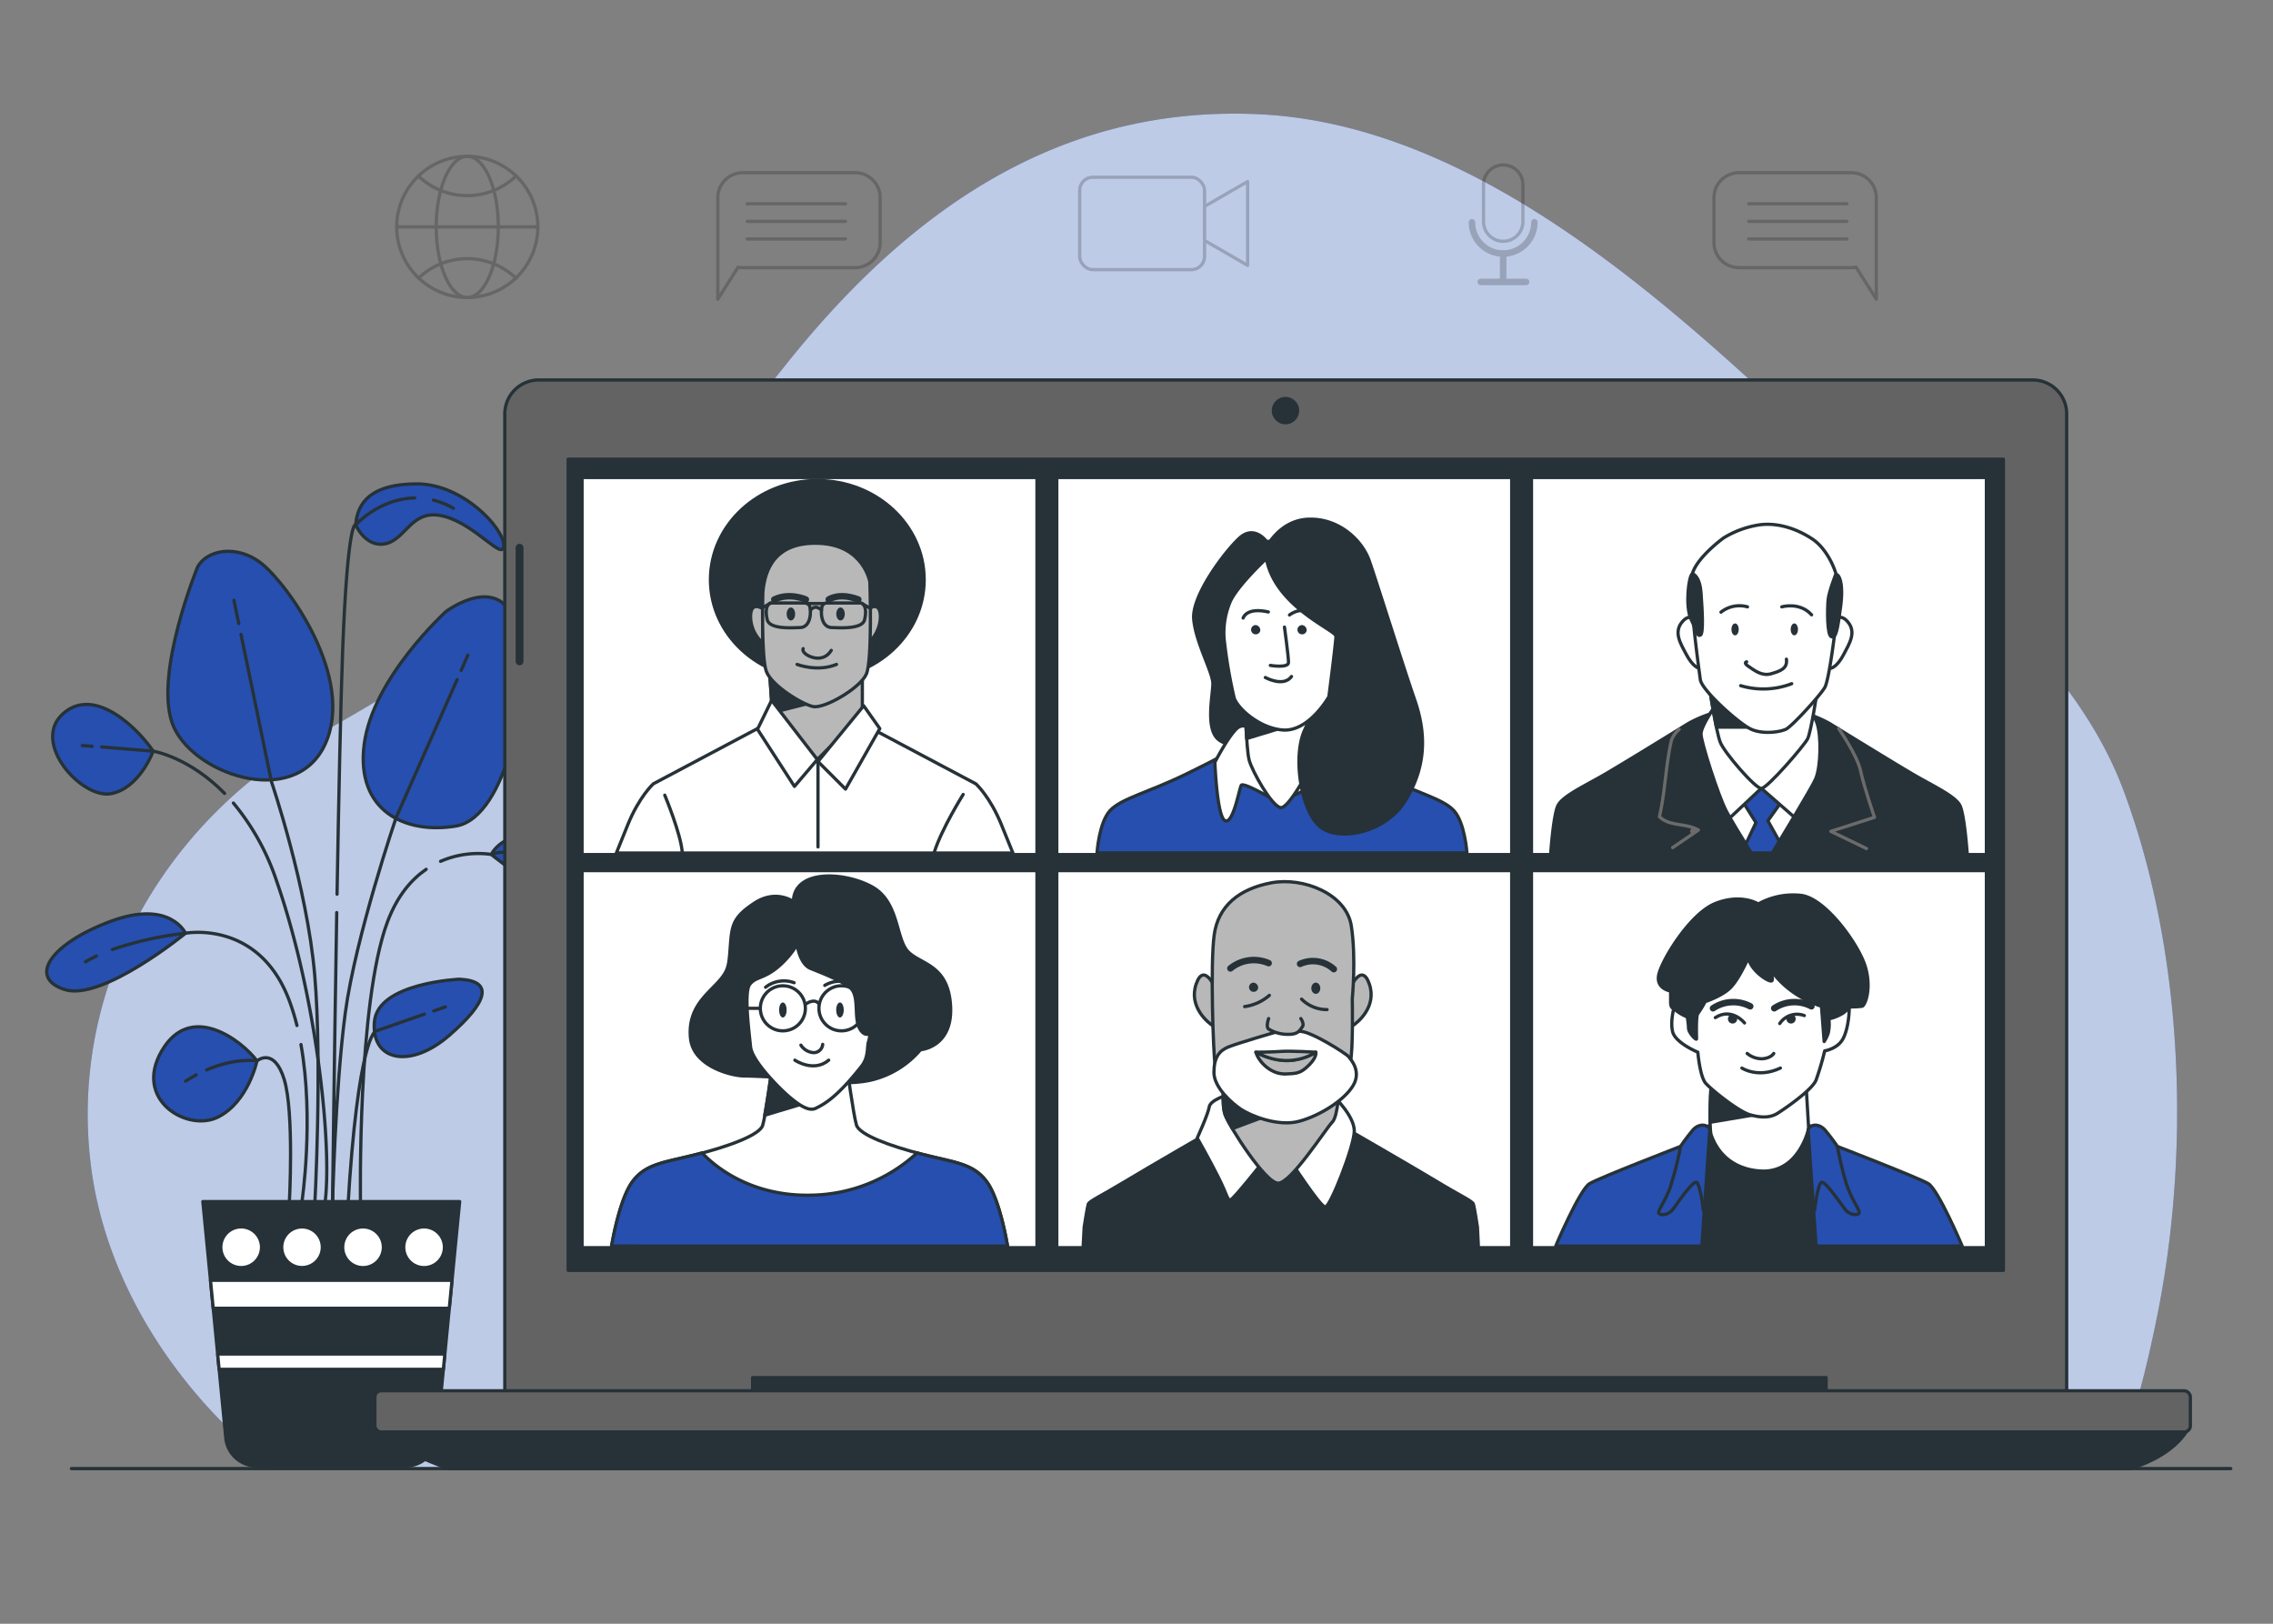 <svg xmlns="http://www.w3.org/2000/svg" viewBox="0 0 700 500"><rect x="0" y="0" width="700" height="500" fill="#808080" stroke="none"/><g id="freepik--background-simple--inject-11"><path d="M84.42,452.22H650.24a62.93,62.93,0,0,0,4.57-10.31c5.21-14.58,9.23-35,10.28-40.59,9.48-50.38,6.85-109.69-11.09-157.82-9.81-26.3-29.33-47.16-49.09-65.43-21-19.39-41.67-38.66-62.66-58C499.7,81,446.56,38,387.87,35.19c-62-3-108.56,30-146.63,78.08-37.64,47.56-92.83,84.58-144,113.44-45.3,25.54-75.76,75.62-69.39,131C32.21,395.62,55.47,429.69,84.42,452.22Z" style="fill:#264FAF"></path><path d="M84.42,452.22H650.24a62.93,62.93,0,0,0,4.57-10.31c5.21-14.58,9.23-35,10.28-40.59,9.48-50.38,6.85-109.69-11.09-157.82-9.81-26.3-29.33-47.16-49.09-65.43-21-19.39-41.67-38.66-62.66-58C499.7,81,446.56,38,387.87,35.19c-62-3-108.56,30-146.63,78.08-37.64,47.56-92.83,84.58-144,113.44-45.3,25.54-75.76,75.62-69.39,131C32.21,395.62,55.47,429.69,84.42,452.22Z" style="fill:#fff;opacity:0.7"></path></g><g id="freepik--Plants--inject-11"><path d="M47.17,231.31s-4.19,11.53-13.1,13.1S9.44,228.69,19.4,219.78,43,225,47.17,231.31Z" style="fill:#264FAF;stroke:#263238;stroke-linecap:round;stroke-linejoin:round"></path><path d="M60.8,174.71s-13.1,32-7.86,47.69,37.73,27.25,47.16,6.81S88.57,180,80.71,173.66,63.42,169.47,60.8,174.71Z" style="fill:#264FAF;stroke:#263238;stroke-linecap:round;stroke-linejoin:round"></path><path d="M137.31,188.33s-22.54,20.44-25.16,40.88,12.58,27.78,28.3,25.15,23.58-42.44,18.87-60.79S137.31,188.33,137.31,188.33Z" style="fill:#264FAF;stroke:#263238;stroke-linecap:round;stroke-linejoin:round"></path><path d="M141.5,301.53s-25.15,1.05-26.2,13.1,11,14.67,23.06,4.19S152,302.05,141.5,301.53Z" style="fill:#264FAF;stroke:#263238;stroke-linecap:round;stroke-linejoin:round"></path><path d="M79.14,326.68s-2.62,12.58-12,17.3-26.21-5.24-17.3-20.44S74.42,320.4,79.14,326.68Z" style="fill:#264FAF;stroke:#263238;stroke-linecap:round;stroke-linejoin:round"></path><path d="M57.13,287.38s-4.72-10.48-23.06-3.67-25.68,17.3-14.15,21S57.13,287.38,57.13,287.38Z" style="fill:#264FAF;stroke:#263238;stroke-linecap:round;stroke-linejoin:round"></path><path d="M109.53,161.61s3.15,7.33,9.44,5.76,7.86-11,17.81-8.38,18.35,14.15,18.35,8.91S142.55,149,128.4,149,110.06,154.8,109.53,161.61Z" style="fill:#264FAF;stroke:#263238;stroke-linecap:round;stroke-linejoin:round"></path><line x1="73.53" y1="192.01" x2="72.04" y2="184.84" style="fill:none;stroke:#263238;stroke-linecap:round;stroke-linejoin:round"></line><path d="M96.92,371.53s2.35-43.85,0-71.25-13.31-59.52-13.31-59.52l-9.39-45.42" style="fill:none;stroke:#263238;stroke-linecap:round;stroke-linejoin:round"></path><line x1="142.01" y1="206.45" x2="144.09" y2="201.74" style="fill:none;stroke:#263238;stroke-linecap:round;stroke-linejoin:round"></line><path d="M102.4,371.53s.79-36,3.92-59.51S122,251.73,122,251.73l18.79-42.47" style="fill:none;stroke:#263238;stroke-linecap:round;stroke-linejoin:round"></path><line x1="133.57" y1="311.3" x2="137.14" y2="310.06" style="fill:none;stroke:#263238;stroke-linecap:round;stroke-linejoin:round"></line><path d="M107.1,372.32c3.13-53.25,8.61-54.82,8.61-54.82l15-5.22" style="fill:none;stroke:#263238;stroke-linecap:round;stroke-linejoin:round"></path><path d="M60.42,331c-1.07.57-2.16,1.2-3.28,1.92" style="fill:none;stroke:#263238;stroke-linecap:round;stroke-linejoin:round"></path><path d="M89.09,370.75s1.57-28.19-1.57-38.37-8.38-5.7-8.38-5.7-6.41-1.14-15.53,2.79" style="fill:none;stroke:#263238;stroke-linecap:round;stroke-linejoin:round"></path><path d="M92.69,321.64C96.78,344.59,93,370,93,370" style="fill:none;stroke:#263238;stroke-linecap:round;stroke-linejoin:round"></path><path d="M29.69,294.4c-1.17.54-2.29,1.13-3.36,1.75" style="fill:none;stroke:#263238;stroke-linecap:round;stroke-linejoin:round"></path><path d="M91.45,315.78a70.57,70.57,0,0,0-2.36-7.67c-9.4-25.06-32-20.73-32-20.73a106.44,106.44,0,0,0-22.46,5" style="fill:none;stroke:#263238;stroke-linecap:round;stroke-linejoin:round"></path><path d="M151.3,263.11s4.72-10.49,23.06-3.67,25.68,17.29,14.15,21S151.3,263.11,151.3,263.11Z" style="fill:#264FAF;stroke:#263238;stroke-linecap:round;stroke-linejoin:round"></path><path d="M131.24,267.69c-4.53,3.11-8.89,8.12-11.9,16.14-9.4,25.06-8.32,86.92-8.32,86.92" style="fill:none;stroke:#263238;stroke-linecap:round;stroke-linejoin:round"></path><path d="M135.68,265.23a29.05,29.05,0,0,1,15.62-2.12s8-3.88,22.61,6.7" style="fill:none;stroke:#263238;stroke-linecap:round;stroke-linejoin:round"></path><path d="M71.88,247.29a74,74,0,0,1,13.3,24c12.52,36,17.22,82.22,14.87,99.45" style="fill:none;stroke:#263238;stroke-linecap:round;stroke-linejoin:round"></path><line x1="28.38" y1="229.81" x2="25.34" y2="229.57" style="fill:none;stroke:#263238;stroke-linecap:round;stroke-linejoin:round"></line><path d="M69.16,244.31c-11.06-11.3-22-13-22-13L31.3,230" style="fill:none;stroke:#263238;stroke-linecap:round;stroke-linejoin:round"></path><path d="M103.7,281c-.76,45.46-1.3,90.53-1.3,90.53" style="fill:none;stroke:#263238;stroke-linecap:round;stroke-linejoin:round"></path><path d="M133.48,154a25.64,25.64,0,0,1,6.14,2.49" style="fill:none;stroke:#263238;stroke-linecap:round;stroke-linejoin:round"></path><path d="M103.8,275.35c.52-30.06,1.13-59.48,1.73-75.31,1.57-40.72,4-38.43,4-38.43s7.38-8.13,18.17-8.28" style="fill:none;stroke:#263238;stroke-linecap:round;stroke-linejoin:round"></path><path d="M125,451.41H79.05a9.55,9.55,0,0,1-9.51-8.64L62.47,370h79.09l-7.07,72.8A9.57,9.57,0,0,1,125,451.41Z" style="fill:#263238;stroke:#263238;stroke-linecap:round;stroke-linejoin:round"></path><polygon points="64.82 394.24 65.66 402.86 138.36 402.86 139.2 394.24 64.82 394.24" style="fill:#fff;stroke:#263238;stroke-linecap:round;stroke-linejoin:round"></polygon><polygon points="136.54 421.65 136.99 416.95 67.03 416.95 67.48 421.65 136.54 421.65" style="fill:#fff;stroke:#263238;stroke-linecap:round;stroke-linejoin:round"></polygon><path d="M124.33,384.06a6.27,6.27,0,1,0,6.26-6.26A6.27,6.27,0,0,0,124.33,384.06Z" style="fill:#fff;stroke:#263238;stroke-linecap:round;stroke-linejoin:round"></path><path d="M74.21,390.33A6.27,6.27,0,1,0,68,384.06,6.27,6.27,0,0,0,74.21,390.33Z" style="fill:#fff;stroke:#263238;stroke-linecap:round;stroke-linejoin:round"></path><circle cx="93.01" cy="384.06" r="6.26" style="fill:#fff;stroke:#263238;stroke-linecap:round;stroke-linejoin:round"></circle><path d="M105.53,384.06a6.27,6.27,0,1,0,6.27-6.26A6.27,6.27,0,0,0,105.53,384.06Z" style="fill:#fff;stroke:#263238;stroke-linecap:round;stroke-linejoin:round"></path></g><g id="freepik--Graphics--inject-11"><g style="opacity:0.2"><circle cx="143.9" cy="69.87" r="21.73" style="fill:none;stroke:#000;stroke-linecap:round;stroke-linejoin:round"></circle><ellipse cx="143.9" cy="69.87" rx="9.56" ry="21.73" style="fill:none;stroke:#000;stroke-linecap:round;stroke-linejoin:round"></ellipse><path d="M128.93,54.27a21.74,21.74,0,0,0,30-.07" style="fill:none;stroke:#000;stroke-linecap:round;stroke-linejoin:round"></path><path d="M128.93,85.62a21.74,21.74,0,0,1,30,.07" style="fill:none;stroke:#000;stroke-linecap:round;stroke-linejoin:round"></path><line x1="122.17" y1="69.87" x2="165.62" y2="69.87" style="fill:none;stroke:#000;stroke-linecap:round;stroke-linejoin:round"></line></g><g style="opacity:0.2"><rect x="332.5" y="54.58" width="38.45" height="28.45" rx="4.02" style="fill:none;stroke:#000;stroke-linecap:round;stroke-linejoin:round"></rect><polyline points="371.05 74.11 384.22 81.72 384.22 55.9 371.02 63.52" style="fill:none;stroke:#000;stroke-linecap:round;stroke-linejoin:round"></polyline></g><g style="opacity:0.2"><path d="M462.92,74.29h0a6.05,6.05,0,0,1-6.05-6.05V56.85a6.05,6.05,0,0,1,6.05-6.05h0A6.05,6.05,0,0,1,469,56.85V68.24A6.05,6.05,0,0,1,462.92,74.29Z" style="fill:none;stroke:#000;stroke-linecap:round;stroke-linejoin:round"></path><path d="M453.31,68.46a9.61,9.61,0,1,0,19.22,0" style="fill:none;stroke:#000;stroke-linecap:round;stroke-linejoin:round;stroke-width:2px"></path><line x1="462.92" y1="78.07" x2="462.92" y2="86.26" style="fill:none;stroke:#000;stroke-linecap:round;stroke-linejoin:round;stroke-width:2px"></line><line x1="456.02" y1="86.81" x2="469.99" y2="86.81" style="fill:none;stroke:#000;stroke-linecap:round;stroke-linejoin:round;stroke-width:2px"></line></g><g style="opacity:0.2"><path d="M577.83,60.87a7.69,7.69,0,0,0-7.69-7.69H535.53a7.7,7.7,0,0,0-7.69,7.69V74.72a7.7,7.7,0,0,0,7.69,7.69h34.61a7.67,7.67,0,0,0,1.45-.14l6.24,9.85V75h0c0-.1,0-.2,0-.3Z" style="fill:none;stroke:#000;stroke-linecap:round;stroke-linejoin:round"></path><line x1="538.54" y1="62.75" x2="568.77" y2="62.75" style="fill:none;stroke:#000;stroke-linecap:round;stroke-linejoin:round"></line><line x1="538.54" y1="68.17" x2="568.77" y2="68.17" style="fill:none;stroke:#000;stroke-linecap:round;stroke-linejoin:round"></line><line x1="538.54" y1="73.58" x2="568.77" y2="73.58" style="fill:none;stroke:#000;stroke-linecap:round;stroke-linejoin:round"></line></g><g style="opacity:0.2"><path d="M221.06,60.87a7.7,7.7,0,0,1,7.7-7.69h34.6a7.69,7.69,0,0,1,7.69,7.69V74.72a7.69,7.69,0,0,1-7.69,7.69h-34.6a7.77,7.77,0,0,1-1.46-.14l-6.24,9.85V75h0c0-.1,0-.2,0-.3Z" style="fill:none;stroke:#000;stroke-linecap:round;stroke-linejoin:round"></path><line x1="260.36" y1="62.75" x2="230.12" y2="62.75" style="fill:none;stroke:#000;stroke-linecap:round;stroke-linejoin:round"></line><line x1="260.36" y1="68.17" x2="230.12" y2="68.17" style="fill:none;stroke:#000;stroke-linecap:round;stroke-linejoin:round"></line><line x1="260.36" y1="73.58" x2="230.12" y2="73.58" style="fill:none;stroke:#000;stroke-linecap:round;stroke-linejoin:round"></line></g></g><g id="freepik--Device--inject-11"><line x1="22" y1="452.22" x2="687" y2="452.22" style="fill:none;stroke:#263238;stroke-linecap:round;stroke-linejoin:round"></line><path d="M165.91,117H626a10.46,10.46,0,0,1,10.46,10.46V429.24a0,0,0,0,1,0,0h-481a0,0,0,0,1,0,0V127.46A10.46,10.46,0,0,1,165.91,117Z" style="fill:#636363;stroke:#263238;stroke-linecap:round;stroke-linejoin:round"></path><circle cx="395.88" cy="126.44" r="4.22" style="fill:#263238"></circle><path d="M160,204.87h0a1.21,1.21,0,0,1-1.2-1.21v-35a1.2,1.2,0,0,1,1.2-1.2h0a1.21,1.21,0,0,1,1.21,1.2v35A1.21,1.21,0,0,1,160,204.87Z" style="fill:#263238"></path><rect x="174.97" y="141.39" width="442.01" height="249.79" style="fill:#263238;stroke:#263238;stroke-linecap:round;stroke-linejoin:round"></rect><rect x="231.78" y="424.21" width="330.6" height="6.29" style="fill:#263238;stroke:#263238;stroke-linecap:round;stroke-linejoin:round"></rect><path d="M116.56,440.15s5.43,6.64,21.72,12.07H655.89s12.07-3,17.5-11.47Z" style="fill:#263238;stroke:#263238;stroke-linecap:round;stroke-linejoin:round"></path><rect x="115.45" y="428.26" width="559.1" height="12.68" rx="1.89" style="fill:#636363;stroke:#263238;stroke-linecap:round;stroke-linejoin:round"></rect></g><g id="freepik--character-6--inject-11"><rect x="472.14" y="268.59" width="139.1" height="115.11" style="fill:#fff"></rect><polygon points="527.78 345.45 516.12 354.86 515.92 383.81 567.87 383.81 565.21 352.2 553.14 343.82 527.78 345.45" style="fill:#263238;stroke:#263238;stroke-linecap:round;stroke-linejoin:round"></polygon><path d="M527,333.8s-.81,13.5,0,15.75,3.89,10,14.53,11C554,361.82,557,347.5,557,347.5l-.82-13.7s-8,1.84-14.72,1S526.76,333,526.76,333" style="fill:#fff;stroke:#263238;stroke-linecap:round;stroke-linejoin:round"></path><path d="M543.4,338.63l-11.56-5-5.08-.64.2.82s-.42,7-.35,11.79l16.79-2.84Z" style="fill:#263238;stroke:#263238;stroke-linecap:round;stroke-linejoin:round"></path><path d="M515.72,309.66s-1.44,4.5-.62,8,7.77,6.34,7.77,6.34.62,7.57,2.46,9.61,10,8.59,13.5,9.62,6.34,1,8.59-.41,10.63-7.16,11.86-10.23a88.38,88.38,0,0,0,2.66-9s4.09-.61,5.73-3.89,1.84-8.18,1.84-9.61-4.09-4.5-6.75-6.54-18.82-11.87-21.68-12.07-6.55.82-7.77,2S515.72,309.66,515.72,309.66Z" style="fill:#fff;stroke:#263238;stroke-linecap:round;stroke-linejoin:round"></path><path d="M538.07,324.39a7,7,0,0,0,4.71,1.63c2.66-.2,3.47-1.63,3.47-1.63" style="fill:none;stroke:#263238;stroke-linecap:round;stroke-linejoin:round"></path><path d="M536.44,328.89s4.91,3.27,11.86,0" style="fill:none;stroke:#263238;stroke-linecap:round;stroke-linejoin:round"></path><path d="M537.25,315s-3.88-4.91-9-1.64" style="fill:none;stroke:#263238;stroke-linecap:round;stroke-linejoin:round"></path><path d="M548.1,315.18a6.38,6.38,0,0,1,7.56-2.45" style="fill:none;stroke:#263238;stroke-linecap:round;stroke-linejoin:round"></path><path d="M535,313.75a1.43,1.43,0,1,0-1.43,1.43A1.43,1.43,0,0,0,535,313.75Z" style="fill:#263238"></path><path d="M553,313.75a1.43,1.43,0,1,0-1.43,1.43A1.43,1.43,0,0,0,553,313.75Z" style="fill:#263238"></path><path d="M539,309.87a11.21,11.21,0,0,0-11.45.61" style="fill:none;stroke:#263238;stroke-linecap:round;stroke-miterlimit:10;stroke-width:2px"></path><path d="M557.85,309.87a11.21,11.21,0,0,0-11.45.61" style="fill:none;stroke:#263238;stroke-linecap:round;stroke-miterlimit:10;stroke-width:2px"></path><path d="M538.42,294.93s-2.86,6.55-5.52,9.21-7.78,4.29-7.78,4.29a29.52,29.52,0,0,1-2.25,3.69c-.61.61-.4,7.15-.4,7.77s-2.46-1.84-2.46-3.27a22.05,22.05,0,0,0-.41-3.48,14.33,14.33,0,0,1-3.27-1.84c-.82-.82-1.84-.62-1.84-2.66v-3.48s-4.5-.61-3.68-4.91,9.61-19,17.59-22.09,13.09.21,13.09.21a22.07,22.07,0,0,1,13.09-2.66c7.56.82,17.79,15.13,19.84,21.88s0,12.07-1,12.28a32.86,32.86,0,0,1-3.88.2s-.21.61-1.84,1.84a13.91,13.91,0,0,1-4.5,1.84,11.62,11.62,0,0,1-.21,4.5,10.73,10.73,0,0,1-1.22,2.46l-.82-10.84a32.57,32.57,0,0,1-10-5.32,28,28,0,0,1-6.35-7s1.85,4.09,1,4.5S539.24,299,538.42,294.93Z" style="fill:#263238;stroke:#263238;stroke-linecap:round;stroke-linejoin:round"></path><path d="M526.56,347.91,524.1,383.7h-45s7.37-17.38,10.43-19.22,28-11.46,28-11.46,1.63-2.45,3.68-4.91S526.15,346.27,526.56,347.91Z" style="fill:#264FAF;stroke:#263238;stroke-linecap:round;stroke-linejoin:round"></path><path d="M517.56,353a104.19,104.19,0,0,1-3.28,12.89c-1.63,4.29-3.68,6.75-3.47,7.57s2.86,1,4.5-1.23,5.72-8.18,7-8.18,2.25,8.59,2.25,8.59" style="fill:none;stroke:#263238;stroke-linecap:round;stroke-linejoin:round"></path><path d="M556.83,347.91l2.45,35.79h45s-7.36-17.38-10.43-19.22-28-11.46-28-11.46-1.64-2.45-3.69-4.91S557.24,346.27,556.83,347.91Z" style="fill:#264FAF;stroke:#263238;stroke-linecap:round;stroke-linejoin:round"></path><path d="M565.83,353s1.63,8.59,3.27,12.89,3.68,6.75,3.48,7.57-2.87,1-4.5-1.23-5.73-8.18-7-8.18-2.25,8.59-2.25,8.59" style="fill:none;stroke:#263238;stroke-linecap:round;stroke-linejoin:round"></path></g><g id="freepik--character-5--inject-11"><rect x="325.95" y="268.59" width="139.1" height="115.11" style="fill:#fff"></rect><path d="M455,377.85s-.94-6.16-1.25-7.09-4.41-2.77-11-6.78-29.56-17.25-29.56-17.25H375.71S352.75,360,346.15,364s-10.69,5.86-11,6.78-1.26,7.09-1.26,7.09l-.31,5.85H455.28Z" style="fill:#263238;stroke:#263238;stroke-linecap:round;stroke-linejoin:round"></path><path d="M377.94,337.18s-5.24,1.54-5.55,3.69-3.69,9.56-3.69,9.56,3.69,6.47,6.47,12,2.77,7.09,3.69,7.09,10.48-12.33,11.4-13.25,6.78.62,6.78.62,9.55,14.79,11.1,14.79,8.93-18.8,8.93-23.42-6.16-10.48-6.16-10.48Z" style="fill:#fff;stroke:#263238;stroke-linecap:round;stroke-linejoin:round"></path><path d="M377,333.17s-.92,6.78.31,10.17,12.33,21,16.33,21,14.79-17,16.64-18.79,2.16-11.1,2.16-11.1-12,5.86-21.88,2.78S377,333.17,377,333.17Z" style="fill:#b8b8b8;stroke:#263238;stroke-linecap:round;stroke-linejoin:round"></path><path d="M387,336.06c-7.15-2.19-9.94-2.89-9.94-2.89s-.92,6.78.31,10.17a32.62,32.62,0,0,0,2.2,4.18L394.36,342Z" style="fill:#263238;stroke:#263238;stroke-linecap:round;stroke-linejoin:round"></path><path d="M374.55,304.82s-3.7-8.93-6.16-1.85,3.69,12,5.24,12.95S374.55,304.82,374.55,304.82Z" style="fill:#b8b8b8;stroke:#263238;stroke-linecap:round;stroke-linejoin:round"></path><path d="M415.53,304.82s3.7-8.93,6.16-1.85-3.69,12-5.24,12.95S415.53,304.82,415.53,304.82Z" style="fill:#b8b8b8;stroke:#263238;stroke-linecap:round;stroke-linejoin:round"></path><path d="M416.45,307.6s1.24-12.64-.3-22.5S401.36,270,391.5,271.85s-16.33,7.09-17.57,16-.3,36.35.31,40.67S385,341.8,396.73,341.8s18.18-11.4,19.11-14.79S416.45,307.6,416.45,307.6Z" style="fill:#b8b8b8;stroke:#263238;stroke-linecap:round;stroke-linejoin:round"></path><path d="M393.69,317.58s-12.69,3.69-15.46,4.84-4.38,3.23-4.38,7.84,5.53,9.46,8.3,11.31,11.31,5.53,18,3.69,14.07-6.69,16.61-11.07-.7-7.85-1.39-8.77-11.53-7.84-15-7.84Z" style="fill:#fff;stroke:#263238;stroke-linecap:round;stroke-linejoin:round"></path><path d="M390.69,313.65s-.92,2.54,0,3.23a11.22,11.22,0,0,0,6.23,1.62c3,0,3.46-1.39,4.15-2.31s-.46-2.54-.46-2.54" style="fill:#b8b8b8;stroke:#263238;stroke-linecap:round;stroke-linejoin:round"></path><path d="M386.77,324a26,26,0,0,0,8.53,2.54c4.62.46,9.92-2.54,9.92-2.54s.46,1.39-2.07,3.93-3.69,2.62-6.93,2.76C391.15,331,387.46,326.57,386.77,324Z" style="fill:#b8b8b8;stroke:#263238;stroke-linecap:round;stroke-linejoin:round"></path><path d="M386.77,324s4.61,0,7.61-.23,10.84.23,10.84.23S397.38,329.8,386.77,324Z" style="fill:#b8b8b8;stroke:#263238;stroke-linecap:round;stroke-linejoin:round"></path><path d="M387.46,304.31a1.42,1.42,0,1,1-1.39-1.73A1.58,1.58,0,0,1,387.46,304.31Z" style="fill:#263238"></path><ellipse cx="405.22" cy="304.31" rx="1.38" ry="1.73" style="fill:#263238"></ellipse><path d="M390.92,306.5a14.71,14.71,0,0,1-7.61,3.46" style="fill:none;stroke:#263238;stroke-linecap:round;stroke-linejoin:round"></path><path d="M400.84,307.66a11,11,0,0,0,7.84,3.23" style="fill:none;stroke:#263238;stroke-linecap:round;stroke-linejoin:round"></path><path d="M390.69,296.58a11.43,11.43,0,0,0-11.77,1.62" style="fill:none;stroke:#263238;stroke-linecap:round;stroke-linejoin:round;stroke-width:2px"></path><path d="M400.38,296.81a9.55,9.55,0,0,1,10.38,1.62" style="fill:none;stroke:#263238;stroke-linecap:round;stroke-linejoin:round;stroke-width:2px"></path></g><g id="freepik--character-4--inject-11"><rect x="179.75" y="268.59" width="139.1" height="115.11" style="fill:#fff"></rect><path d="M244.33,277.63s-5.32-3.93-12,.47-6.94,6.94-7.41,13.19-.46,7.63-4.16,11.57-9,8.09-8.1,16.89,13,11.57,16.43,11.57,15.5.69,15.5.69,15.74,3,25,.23a28.41,28.41,0,0,0,13.89-9s9.95-.7,9.26-13.42-9-12.73-13-16.66S277,277.63,268.4,273,244.56,267.68,244.33,277.63Z" style="fill:#263238;stroke:#263238;stroke-linecap:round;stroke-linejoin:round"></path><path d="M303.8,363.8c-4.16-5.55-9.72-5.78-19.67-8.33s-19.43-6-20.36-9-3-18.28-3-18.28L249.65,328v0H249v0l-11.11.22s-2.08,15.27-3,18.28-10.41,6.48-20.36,9-15.5,2.78-19.67,8.33-6.48,19.9-6.48,19.9H310.28S308,369.36,303.8,363.8Z" style="fill:#fff;stroke:#263238;stroke-linecap:round;stroke-linejoin:round"></path><path d="M250.38,338.93l-12.53-10.76s-1.34,9.81-2.34,15.25Z" style="fill:#263238;stroke:#263238;stroke-linecap:round;stroke-linejoin:round"></path><path d="M303.8,363.8c-4.16-5.55-9.72-5.78-19.67-8.33-.57-.14-1.14-.29-1.7-.45a49.17,49.17,0,0,1-32.31,13c-19.36.57-30.61-9.48-33.91-13l-1.73.45c-9.95,2.55-15.5,2.78-19.67,8.33s-6.48,19.9-6.48,19.9H310.28S308,369.36,303.8,363.8Z" style="fill:#264FAF;stroke:#263238;stroke-linecap:round;stroke-linejoin:round"></path><path d="M245.49,290.82a27.57,27.57,0,0,1-6.48,7.41c-4.17,3.24-6.25,2.54-8.1,4.86s-.23,14.58.23,19.2,9.49,13.42,12,15.51,5.79,4.63,8.1,3.47,6.25-3,14.12-13c2.15-2.72,1.62-5.79,2.08-7.4a10.21,10.21,0,0,0,.47-2.55s-2.09,1.16-3.48-2.31.24-9.72-2.77-12-8.56-4.39-12-5.78S245.49,290.82,245.49,290.82Z" style="fill:#fff;stroke:#263238;stroke-linecap:round;stroke-linejoin:round"></path><path d="M246.65,321.83a5,5,0,0,0,3.93,2.31,2.78,2.78,0,0,0,2.78-2.54" style="fill:none;stroke:#263238;stroke-linecap:round;stroke-linejoin:round"></path><path d="M244.79,326.46s5.79,3.93,10.42,0" style="fill:none;stroke:#263238;stroke-linecap:round;stroke-linejoin:round"></path><path d="M242.25,311c0,1.28-.52,2.32-1.16,2.32s-1.15-1-1.15-2.32.51-2.31,1.15-2.31S242.25,309.68,242.25,311Z" style="fill:#263238"></path><path d="M259.84,311c0,1.28-.52,2.32-1.16,2.32s-1.16-1-1.16-2.32.52-2.31,1.16-2.31S259.84,309.68,259.84,311Z" style="fill:#263238"></path><circle cx="241.09" cy="310.49" r="6.94" style="fill:none;stroke:#263238;stroke-linecap:round;stroke-linejoin:round"></circle><circle cx="259.14" cy="310.49" r="6.94" style="fill:none;stroke:#263238;stroke-linecap:round;stroke-linejoin:round"></circle><path d="M248.27,309.1s2.54-1.85,3.93,0" style="fill:none;stroke:#263238;stroke-linecap:round;stroke-linejoin:round"></path><line x1="234.15" y1="310.49" x2="229.98" y2="310.49" style="fill:none;stroke:#263238;stroke-linecap:round;stroke-linejoin:round"></line><path d="M235.77,304a9.13,9.13,0,0,1,8.79-1.39" style="fill:none;stroke:#263238;stroke-linecap:round;stroke-linejoin:round"></path><path d="M254,303.43a9.13,9.13,0,0,1,8.9-.23" style="fill:none;stroke:#263238;stroke-linecap:round;stroke-linejoin:round"></path></g><g id="freepik--character-3--inject-11"><rect x="472.14" y="147.54" width="139.1" height="115.11" style="fill:#fff"></rect><path d="M605.81,262.65c-.14-1.86-.93-12-2.22-14.6-1.43-2.85-8-5.91-13.67-9.17s-23.86-14.48-26.51-16.11a39.66,39.66,0,0,0-7.14-3.06L542,218.92v0l-.31,0-.3,0v0l-14.28.79a39.66,39.66,0,0,0-7.14,3.06c-2.65,1.63-20.8,12.84-26.51,16.11s-12.24,6.32-13.66,9.17c-1.3,2.6-2.09,12.74-2.23,14.6Z" style="fill:#263238;stroke:#263238;stroke-linecap:round;stroke-linejoin:round"></path><path d="M539.34,262.65h6.44c4.46-7.34,12.2-20.17,13.35-22.75,1.63-3.67,1.83-13.46.41-17.34s-3.68-4.28-3.68-4.28l-27.93-.41s-4.08,5.71-4.08,8.16,5.3,19,7.75,23.66C533.05,252.47,536.65,258.33,539.34,262.65Z" style="fill:#fff;stroke:#263238;stroke-linecap:round;stroke-linejoin:round"></path><path d="M537.64,259.91l1.7,2.74h6.44l2.17-3.59-3.51-6.32,5.71-8-8.56-6.93-5.3,8.36,4.48,7.14Z" style="fill:#264FAF;stroke:#263238;stroke-linecap:round;stroke-linejoin:round"></path><path d="M559.13,239.9c1.63-3.67,1.83-13.46.41-17.34s-3.68-4.28-3.68-4.28l-27.93-.41s-4.08,5.71-4.08,8.16,5.3,19,7.75,23.66c.3.58.71,1.31,1.17,2.13l9.64-9.07,10.07,8.78C555.62,246.26,558.47,241.39,559.13,239.9Z" style="fill:#fff;stroke:#263238;stroke-linecap:round;stroke-linejoin:round"></path><path d="M526.5,212s2,13.25,3.26,16.52,10.81,14.27,12.65,14.27,13.25-13.25,14.27-15.29,2.86-14.08,2.86-14.08-10,3.68-15.5,3.68S526.5,212,526.5,212Z" style="fill:#fff;stroke:#263238;stroke-linecap:round;stroke-linejoin:round"></path><path d="M543.75,223.91l-13.12-10.33c-2.42-.9-4.13-1.62-4.13-1.62s1.06,6.89,2.11,11.95Z" style="fill:#263238;stroke:#263238;stroke-linecap:round;stroke-linejoin:round"></path><path d="M522.83,192s-1.84-3.87-4.69-.61-.62,6.73,1.22,10.2,3.88,4.69,4.69,4.08S522.83,192,522.83,192Z" style="fill:none;stroke:#263238;stroke-linecap:round;stroke-linejoin:round"></path><path d="M564.28,192s1.84-3.87,4.69-.61.61,6.73-1.22,10.2-3.88,4.69-4.69,4.08S564.28,192,564.28,192Z" style="fill:#fff;stroke:#263238;stroke-linecap:round;stroke-linejoin:round"></path><path d="M530.78,165.66s-8.16,5.92-9.58,11,2,29.36,2.44,32.63,12,13.66,15.71,15.29,8.77.82,10.6,0,10.4-10.2,12-12.85,4.29-25.08,4.29-30.18-3.47-12.44-8-15.5-11-5.5-17.33-4.28A29.48,29.48,0,0,0,530.78,165.66Z" style="fill:#fff;stroke:#263238;stroke-linecap:round;stroke-linejoin:round"></path><path d="M537.91,203.8s-1.22.2.61,1.43,4.08,3.06,6.93,2.24,5.1-1.63,4.7-4.49" style="fill:none;stroke:#263238;stroke-linecap:round;stroke-linejoin:round"></path><path d="M536.07,211.14a24.39,24.39,0,0,0,15.71-.61" style="fill:none;stroke:#263238;stroke-linecap:round;stroke-linejoin:round"></path><ellipse cx="534.34" cy="193.81" rx="1.12" ry="1.84" style="fill:#263238"></ellipse><path d="M553.71,193.81c0,1-.5,1.83-1.12,1.83s-1.12-.82-1.12-1.83.5-1.84,1.12-1.84S553.71,192.79,553.71,193.81Z" style="fill:#263238"></path><path d="M530,188.5a9.16,9.16,0,0,1,8.16-1.63" style="fill:none;stroke:#263238;stroke-linecap:round;stroke-linejoin:round"></path><path d="M548.73,186.87s5.5-1.63,9.17,2.45" style="fill:none;stroke:#263238;stroke-linecap:round;stroke-linejoin:round"></path><path d="M521.2,176.68s2.24.4,2.65,5.91.81,12.64-.21,13-1-1-2.85-4.89S520,177.29,521.2,176.68Z" style="fill:#263238;stroke:#263238;stroke-linecap:round;stroke-linejoin:round"></path><path d="M565.25,177.08s-2,5.1-2.25,7.55-.41,11,1,11.42,1.84-1.63,2.86-9.38S566.06,176.27,565.25,177.08Z" style="fill:#263238;stroke:#263238;stroke-linecap:round;stroke-linejoin:round"></path><path d="M517.12,224.6a8.33,8.33,0,0,0-2.36,3.27c-1.86,8.08-1.86,15.53-3.72,23.6,3.1,3.11,8.07,1.86,12,4.13-2.64,1.81-2.77-.81,0,0L515.12,261" style="fill:none;stroke:#6b6b6b;stroke-linecap:round;stroke-linejoin:round"></path><path d="M566.27,224.4s5.71,8.15,6.73,13,4.28,14.28,4.28,14.28L563.82,256l11,5.3" style="fill:none;stroke:#6b6b6b;stroke-linecap:round;stroke-linejoin:round"></path></g><g id="freepik--character-2--inject-11"><rect x="325.95" y="147.54" width="139.1" height="115.11" style="fill:#fff"></rect><path d="M390,166.71s-3.73-5.28-8.38-.93-14.6,17.7-14,24.84,5.9,16.45,5.9,19.87-2.17,13,1.24,16.76,15.84,3.11,15.84,3.11l6.21-.31s14,3.72,20.8,0,4-21.12,3.11-23.91l-.94-2.79s2.18-14-1.86-22.36-9.62-12.42-15.21-13.35A93,93,0,0,0,390,166.71Z" style="fill:#263238;stroke:#263238;stroke-linecap:round;stroke-linejoin:round"></path><path d="M447.73,249.61c-3.42-3.73-11.8-5.59-23.29-11.18s-16.14-8.38-16.14-8.38c-4.82-1.78-11.3-.65-13.51-.18-2.21-.47-8.68-1.6-13.51.18,0,0-4.65,2.79-16.14,8.38s-19.87,7.45-23.29,11.18-4,13-4,13H451.76S451.14,253.33,447.73,249.61Z" style="fill:#264FAF;stroke:#263238;stroke-linecap:round;stroke-linejoin:round"></path><path d="M386.25,225.39s-2.17-2.79-4.65-1.55-7.46,10.86-7.46,10.86.62,16.77,3.11,18,4.35-9.62,5-10.86,11.48,5.27,11.48,5.27l9.32-4.34s4,11.17,5.9,11.49,2.48-15.84,1.86-19.57-5-9.62-9-9.93a16.93,16.93,0,0,0-8.08,1.86Z" style="fill:#fff;stroke:#263238;stroke-linecap:round;stroke-linejoin:round"></path><path d="M383.46,215.77s.31,14.9,1.24,18.31,6.83,14,9.63,14.6,10.86-15.53,10.86-15.53l1.55-18.63S399.6,218.87,383.46,215.77Z" style="fill:#fff;stroke:#263238;stroke-linecap:round;stroke-linejoin:round"></path><path d="M395.7,219.27l-3.5-2.44a60.13,60.13,0,0,1-8.74-1.06s.13,6.31.48,11.65L398,223.14Z" style="fill:#263238;stroke:#263238;stroke-linecap:round;stroke-linejoin:round"></path><path d="M389.67,169.19s4-9,13.35-9.31,16.45,6.52,18.63,12.73,10.24,32,14,42.85,3.41,20.8-2.79,31-21.12,13-26.71,7.77-8.07-21.43-4.34-29.5,3.72-12.42,3.41-20.8-13.35-22.36-14.9-26.39A16.63,16.63,0,0,1,389.67,169.19Z" style="fill:#263238;stroke:#263238;stroke-linecap:round;stroke-linejoin:round"></path><path d="M376.94,196.52s-4.66-2.49-4.35,1.86,4,8.07,5.28,8.69l1.24.62Z" style="fill:none;stroke:#263238;stroke-linecap:round;stroke-linejoin:round"></path><path d="M390,172s-9,8.38-11.18,13.35a24.71,24.71,0,0,0-1.86,11.18,150.78,150.78,0,0,0,3.1,18.31c.93,3.11,7.55,9.31,14.91,9.94,8.1.69,14.28-10.25,14.28-10.25s2.17-16.76,2.17-18.63S392.77,186.89,390,172Z" style="fill:#fff;stroke:#263238;stroke-linecap:round;stroke-linejoin:round"></path><path d="M395.57,193.1s1.24,9,1.24,10.87-5.59.93-5.59.93" style="fill:none;stroke:#263238;stroke-linecap:round;stroke-linejoin:round"></path><path d="M389.67,208.62s5.59,3.11,8.07-.31" style="fill:none;stroke:#263238;stroke-linecap:round;stroke-linejoin:round"></path><path d="M388.12,194.19a1.43,1.43,0,1,1-1.4-1.71A1.57,1.57,0,0,1,388.12,194.19Z" style="fill:#263238"></path><path d="M402.4,194.19a1.43,1.43,0,1,1-1.4-1.71A1.57,1.57,0,0,1,402.4,194.19Z" style="fill:#263238"></path><path d="M382.84,190.31s.93-3.42,7.76-1.87" style="fill:none;stroke:#263238;stroke-linecap:round;stroke-linejoin:round"></path><path d="M397.12,189.37s4.35-3.72,9.62.94" style="fill:none;stroke:#263238;stroke-linecap:round;stroke-linejoin:round"></path></g><g id="freepik--character-1--inject-11"><rect x="179.75" y="147.54" width="139.1" height="115.11" style="fill:#fff"></rect><path d="M308.42,254c-3.52-8.69-7.87-12.62-7.87-12.62l-33.95-18L251.29,221v-.12l-.42.06-.41-.06V221l-15.32,2.36-33.94,18s-4.35,3.93-7.87,12.62l-3.52,8.7H311.94Z" style="fill:#fff;stroke:#263238;stroke-linecap:round;stroke-linejoin:round"></path><line x1="251.91" y1="234.5" x2="251.91" y2="260.79" style="fill:none;stroke:#263238;stroke-linecap:round;stroke-linejoin:round"></line><path d="M204.72,244.85s5,12,5.38,17.59" style="fill:none;stroke:#263238;stroke-linecap:round;stroke-linejoin:round"></path><path d="M296.62,244.64s-6.63,10.56-8.9,17.8" style="fill:none;stroke:#263238;stroke-linecap:round;stroke-linejoin:round"></path><ellipse cx="251.7" cy="178.51" rx="32.91" ry="30.53" style="fill:#263238;stroke:#263238;stroke-linecap:round;stroke-linejoin:round"></ellipse><polygon points="237 206.76 237.83 218.97 251.7 233.88 265.57 220.01 265.57 207.59 250.87 210.69 237 206.76" style="fill:#b8b8b8;stroke:#263238;stroke-linecap:round;stroke-linejoin:round"></polygon><polygon points="244.7 208.94 237 206.76 237.83 218.97 238.18 219.35 251.94 215.84 244.7 208.94" style="fill:#263238;stroke:#263238;stroke-linecap:round;stroke-linejoin:round"></polygon><path d="M234.93,187.49s-3.78-2.7-3.78,2.43a11,11,0,0,0,3.78,8.11Z" style="fill:#b8b8b8;stroke:#263238;stroke-linecap:round;stroke-linejoin:round"></path><path d="M267.35,187.49s3.78-2.7,3.78,2.43a11,11,0,0,1-3.78,8.11Z" style="fill:#b8b8b8;stroke:#263238;stroke-linecap:round;stroke-linejoin:round"></path><path d="M234.93,182.44s-.54,20,1.08,24.32,10.81,10,14.32,10.8,14.59-5.67,16.48-10,1.08-28.37,1.08-28.37-1.89-11.35-15.67-11.89S235.47,175.69,234.93,182.44Z" style="fill:#b8b8b8;stroke:#263238;stroke-linecap:round;stroke-linejoin:round"></path><path d="M247.36,199.73s-.54.81,1.08,1.89,5.4,2.16,7.56-1.35" style="fill:none;stroke:#263238;stroke-linecap:round;stroke-linejoin:round"></path><path d="M245.47,204.59s6.21,2.44,12.15,0" style="fill:none;stroke:#263238;stroke-linecap:round;stroke-linejoin:round"></path><path d="M244.88,189.06c0,1.11-.58,2-1.31,2s-1.31-.9-1.31-2,.59-2,1.31-2S244.88,188,244.88,189.06Z" style="fill:#263238"></path><path d="M260.16,189.06c0,1.11-.58,2-1.31,2s-1.31-.9-1.31-2,.59-2,1.31-2S260.16,188,260.16,189.06Z" style="fill:#263238"></path><path d="M248,185.68H237.36s-2.15.47-1.08,5.14c.72,3.15,8.42,2.43,10,2.43,3.11,0,3.62-4,3.12-6.39A1.49,1.49,0,0,0,248,185.68Z" style="fill:none;stroke:#263238;stroke-linecap:round;stroke-linejoin:round"></path><path d="M254.57,185.68h10.61s2.16.47,1.08,5.14c-.72,3.15-8.41,2.43-10,2.43-3.11,0-3.63-4-3.13-6.39A1.5,1.5,0,0,1,254.57,185.68Z" style="fill:none;stroke:#263238;stroke-linecap:round;stroke-linejoin:round"></path><line x1="248.47" y1="185.85" x2="253.84" y2="185.85" style="fill:none;stroke:#263238;stroke-linecap:round;stroke-linejoin:round"></line><path d="M249.66,187.88s1.19-2,3.34,0" style="fill:none;stroke:#263238;stroke-linecap:round;stroke-linejoin:round"></path><line x1="237.36" y1="185.68" x2="234.97" y2="187.05" style="fill:none;stroke:#263238;stroke-linecap:round;stroke-linejoin:round"></line><line x1="265.66" y1="185.97" x2="268.17" y2="187.4" style="fill:none;stroke:#263238;stroke-linecap:round;stroke-linejoin:round"></line><path d="M255.22,184.61s3.11-2.27,9.11,0" style="fill:none;stroke:#263238;stroke-linecap:round;stroke-linejoin:round;stroke-width:2px"></path><path d="M248.18,184.61s-5-2.27-9.73,0" style="fill:none;stroke:#263238;stroke-linecap:round;stroke-linejoin:round;stroke-width:2px"></path><polygon points="237.63 215.66 251.7 233.88 244.66 242.16 233.28 224.56 237.63 215.66" style="fill:#fff;stroke:#263238;stroke-linecap:round;stroke-linejoin:round"></polygon><polygon points="251.91 234.5 260.39 242.99 270.95 224.36 265.98 217.32 251.91 234.5" style="fill:#fff;stroke:#263238;stroke-linecap:round;stroke-linejoin:round"></polygon></g></svg>